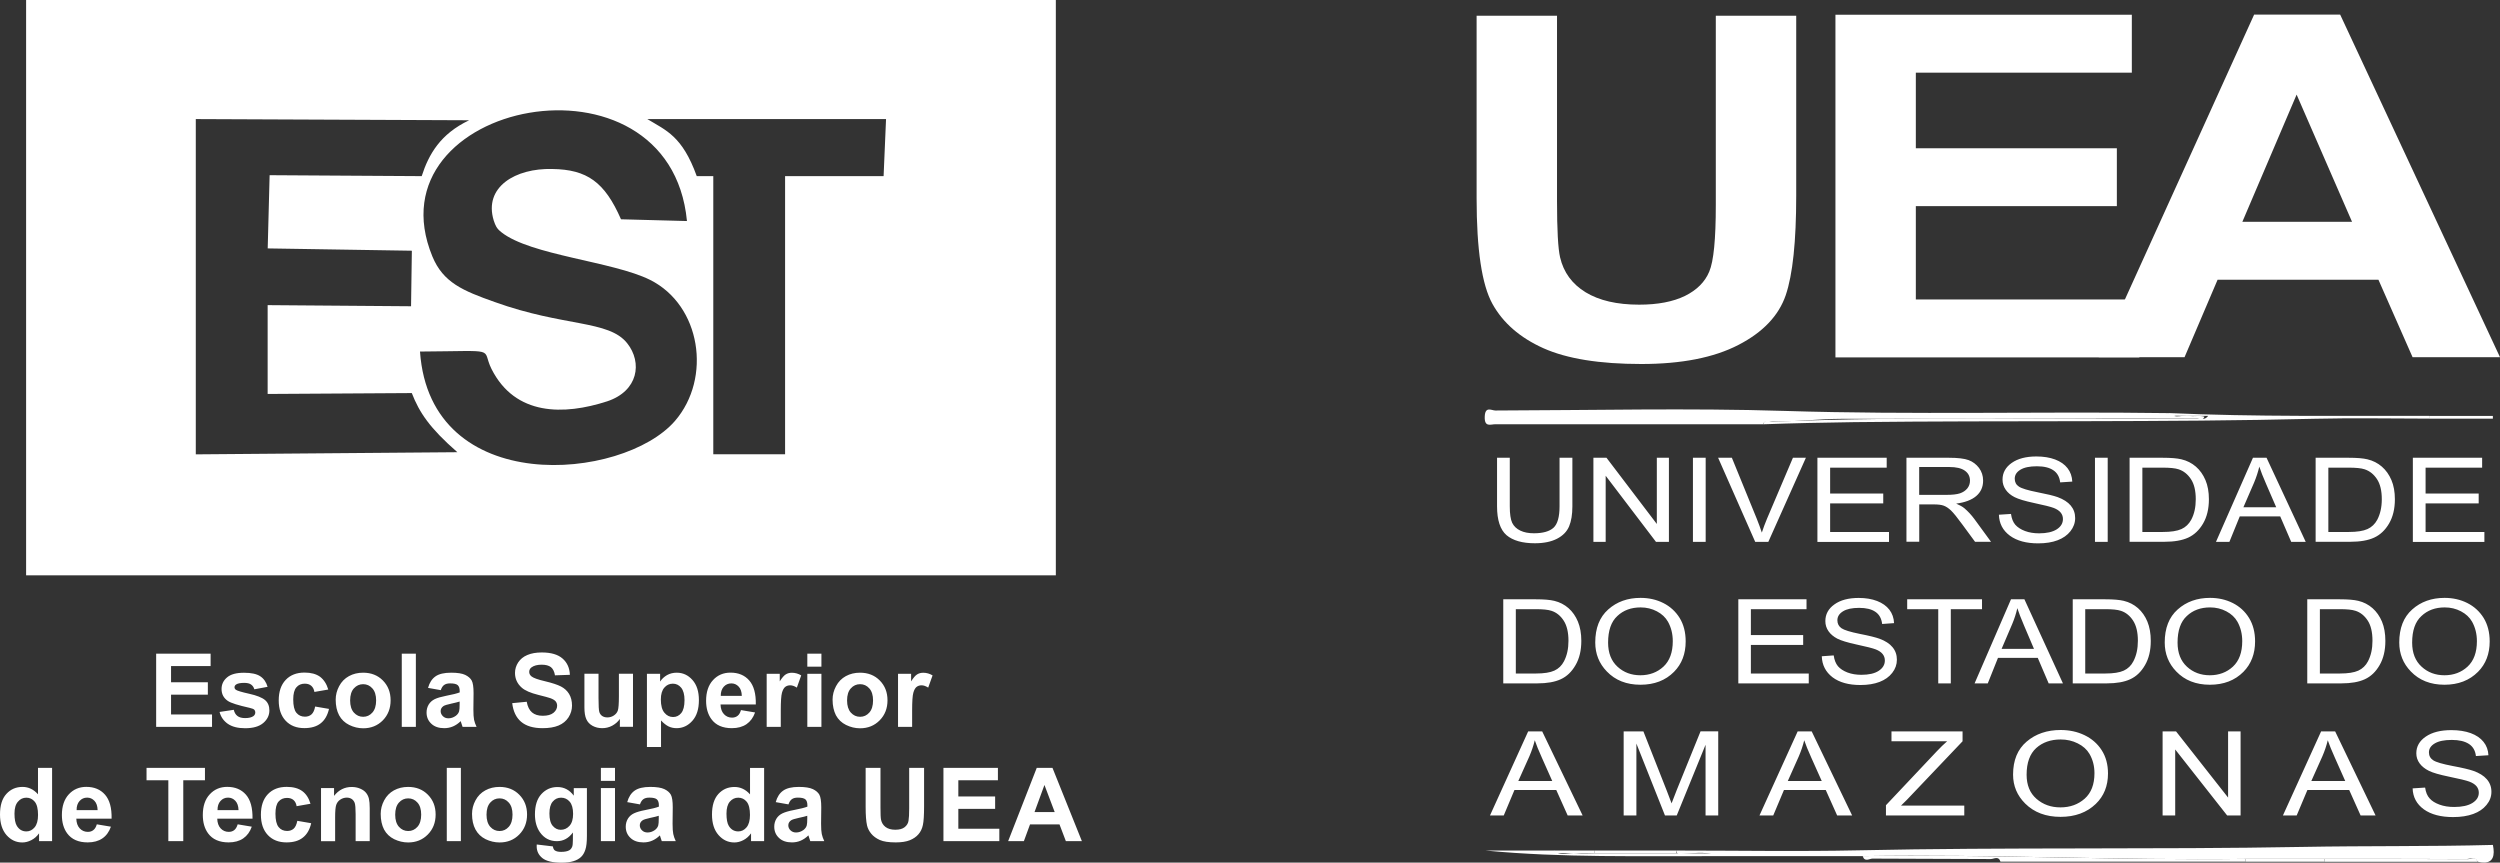 <svg width="171" height="59" viewBox="0 0 171 59" fill="none" xmlns="http://www.w3.org/2000/svg">
<rect x="0" y="0" width="171" height="59" fill="#333333" stroke="none"/>
<g clip-path="url(#clip0)">
<path fill-rule="evenodd" clip-rule="evenodd" d="M114.666 58.177C118.823 58.177 122.983 58.251 127.136 58.162C137.257 57.941 147.381 58.115 157.502 57.929C161.84 57.847 166.178 57.91 170.515 57.793C170.551 57.98 170.57 58.142 170.57 58.282C170.562 58.899 170.196 59.116 169.471 58.942C169.282 58.55 168.951 58.763 168.695 58.759C165.468 58.744 162.242 58.748 159.015 58.748C157.203 58.748 155.387 58.748 153.575 58.748C144.852 58.864 136.134 58.414 127.411 58.558C124.094 58.558 120.781 58.558 117.464 58.558C116.601 58.166 115.71 58.406 114.828 58.422C114.714 58.383 114.663 58.301 114.666 58.177Z" fill="white"/>
<path fill-rule="evenodd" clip-rule="evenodd" d="M127.408 58.558C136.134 58.418 144.857 58.864 153.587 58.748C153.587 58.81 153.587 58.876 153.587 58.938C148.005 58.938 142.418 58.938 136.832 58.938C136.698 58.515 136.379 58.763 136.17 58.759C133.471 58.736 130.768 58.752 128.07 58.728C127.861 58.736 127.542 58.981 127.408 58.558Z" fill="white"/>
<path fill-rule="evenodd" clip-rule="evenodd" d="M158.996 58.752C162.266 58.752 165.536 58.744 168.806 58.767C169.015 58.767 169.33 58.523 169.464 58.946C165.974 58.946 162.483 58.946 158.992 58.946C158.996 58.88 158.996 58.814 158.996 58.752Z" fill="white"/>
<path fill-rule="evenodd" clip-rule="evenodd" d="M158.996 58.752C158.996 58.814 158.996 58.88 158.996 58.942C157.191 58.942 155.387 58.942 153.586 58.942C153.586 58.88 153.586 58.814 153.586 58.752C155.387 58.752 157.191 58.752 158.996 58.752Z" fill="white"/>
<path fill-rule="evenodd" clip-rule="evenodd" d="M166.151 28.448C167.605 28.448 169.058 28.448 170.512 28.448C170.512 28.51 170.512 28.576 170.512 28.638C169.058 28.638 167.605 28.638 166.151 28.638C166.151 28.576 166.151 28.51 166.151 28.448Z" fill="white"/>
<path fill-rule="evenodd" clip-rule="evenodd" d="M120.6 29.022C114.493 29.022 108.391 29.022 102.284 29.018C101.965 29.018 101.524 29.251 101.556 28.494C101.583 27.761 102.028 28.079 102.284 28.079C108.883 28.064 115.486 27.901 122.081 28.107C130.839 28.382 139.593 28.134 148.347 28.258C148.769 28.669 149.273 28.363 149.734 28.444C150.073 28.502 150.423 28.401 150.782 28.498C150.667 28.817 150.439 28.63 150.285 28.63C142.205 28.642 134.125 28.634 126.045 28.646C124.311 28.65 122.585 28.879 120.848 28.828C120.722 28.82 120.635 28.879 120.6 29.022Z" fill="white"/>
<path fill-rule="evenodd" clip-rule="evenodd" d="M120.6 29.022C120.734 28.599 121.049 28.851 121.261 28.844C130.996 28.452 140.735 28.72 150.47 28.634C150.632 28.634 150.821 28.731 151.041 28.444C150.257 28.444 149.548 28.456 148.839 28.436C148.674 28.432 148.414 28.622 148.351 28.254C154.284 28.518 160.217 28.432 166.154 28.444C166.154 28.506 166.154 28.572 166.154 28.634C163.566 28.634 160.977 28.58 158.393 28.642C147.866 28.902 137.339 28.751 126.812 28.875C124.744 28.906 122.668 28.945 120.6 29.022Z" fill="white"/>
<path fill-rule="evenodd" clip-rule="evenodd" d="M114.667 58.367C115.467 58.367 116.267 58.371 117.066 58.371C117.224 58.371 117.421 58.267 117.456 58.561C112.173 58.542 106.89 58.682 101.607 58.177C103.167 58.177 104.727 58.177 106.288 58.177C106.764 58.62 107.32 58.286 107.832 58.356C108.257 58.414 108.695 58.367 109.128 58.367C110.976 58.367 112.823 58.367 114.667 58.367Z" fill="white"/>
<path fill-rule="evenodd" clip-rule="evenodd" d="M114.667 58.367C112.803 58.367 110.944 58.367 109.084 58.367C109.084 58.305 109.084 58.239 109.084 58.177C110.948 58.177 112.807 58.177 114.667 58.177C114.667 58.239 114.667 58.301 114.667 58.367Z" fill="white"/>
<path fill-rule="evenodd" clip-rule="evenodd" d="M109.08 58.177C109.08 58.239 109.08 58.305 109.08 58.367C108.281 58.367 107.481 58.364 106.681 58.364C106.523 58.364 106.327 58.468 106.287 58.177C107.221 58.177 108.151 58.177 109.08 58.177Z" fill="white"/>
<path d="M165.039 37.062V31.311H169.778V31.987H165.91V33.756H169.542V34.431H165.91V36.391H169.932V37.066H165.039V37.062ZM159.259 36.387H160.654C161.217 36.387 161.643 36.321 161.934 36.189C162.226 36.057 162.447 35.843 162.604 35.552C162.809 35.16 162.915 34.695 162.915 34.148C162.915 33.562 162.805 33.104 162.584 32.77C162.364 32.437 162.084 32.212 161.737 32.099C161.505 32.022 161.139 31.987 160.63 31.987H159.259V36.387ZM158.389 37.062V31.311H160.65C161.21 31.311 161.635 31.346 161.927 31.416C162.309 31.505 162.64 31.676 162.919 31.917C163.199 32.161 163.416 32.468 163.573 32.836C163.731 33.205 163.81 33.647 163.81 34.152C163.81 34.803 163.676 35.355 163.412 35.809C163.148 36.262 162.805 36.584 162.388 36.775C161.974 36.965 161.426 37.058 160.756 37.058H158.389V37.062ZM153.448 34.699H155.694L155.005 33.108C154.792 32.619 154.634 32.223 154.536 31.917C154.449 32.285 154.331 32.65 154.177 33.015L153.448 34.699ZM151.573 37.062L154.102 31.311H155.032L157.711 37.062H156.718L155.966 35.32H153.2L152.491 37.062H151.573ZM146.534 36.387H147.929C148.492 36.387 148.918 36.321 149.209 36.189C149.501 36.057 149.721 35.843 149.879 35.552C150.088 35.16 150.19 34.695 150.19 34.148C150.19 33.562 150.08 33.104 149.859 32.77C149.639 32.437 149.359 32.212 149.012 32.099C148.78 32.022 148.413 31.987 147.909 31.987H146.538V36.387H146.534ZM145.664 37.062V31.311H147.929C148.488 31.311 148.914 31.346 149.205 31.416C149.588 31.505 149.918 31.676 150.198 31.917C150.478 32.161 150.695 32.468 150.852 32.836C151.01 33.205 151.089 33.647 151.089 34.152C151.089 34.803 150.955 35.355 150.691 35.809C150.427 36.262 150.084 36.584 149.67 36.775C149.253 36.965 148.709 37.058 148.039 37.058H145.664V37.062ZM143.296 37.062V31.311H144.167V37.062H143.296ZM136.725 35.207L137.552 35.153C137.595 35.467 137.694 35.715 137.847 35.894C138.001 36.068 138.222 36.212 138.509 36.321C138.797 36.429 139.12 36.48 139.478 36.48C139.994 36.48 140.396 36.387 140.68 36.208C140.964 36.026 141.105 35.789 141.105 35.502C141.105 35.331 141.054 35.184 140.948 35.056C140.845 34.932 140.688 34.827 140.479 34.745C140.27 34.664 139.817 34.551 139.124 34.404C138.505 34.272 138.068 34.14 137.804 34.008C137.54 33.876 137.335 33.705 137.193 33.5C137.048 33.294 136.973 33.061 136.973 32.805C136.973 32.34 137.182 31.959 137.599 31.665C138.017 31.37 138.58 31.222 139.289 31.222C139.778 31.222 140.203 31.292 140.57 31.428C140.936 31.567 141.22 31.765 141.421 32.025C141.622 32.285 141.728 32.588 141.744 32.941L140.916 32.995C140.873 32.623 140.715 32.343 140.447 32.165C140.18 31.983 139.805 31.893 139.321 31.893C138.828 31.893 138.454 31.971 138.194 32.13C137.934 32.289 137.808 32.491 137.808 32.743C137.808 32.976 137.902 33.158 138.092 33.282C138.281 33.411 138.706 33.539 139.368 33.67C140.014 33.795 140.471 33.907 140.735 34C141.137 34.148 141.436 34.338 141.637 34.578C141.838 34.819 141.941 35.102 141.941 35.436C141.941 35.766 141.83 36.065 141.618 36.336C141.405 36.608 141.109 36.813 140.743 36.953C140.377 37.093 139.931 37.166 139.411 37.166C138.6 37.166 137.954 36.992 137.473 36.639C136.992 36.282 136.744 35.805 136.725 35.207ZM131.272 33.849H133.135C133.545 33.849 133.852 33.814 134.061 33.744C134.27 33.674 134.436 33.562 134.562 33.411C134.684 33.259 134.747 33.081 134.747 32.879C134.747 32.588 134.629 32.359 134.392 32.192C134.156 32.025 133.805 31.944 133.34 31.944H131.272V33.849ZM130.401 37.062V31.311H133.309C133.916 31.311 134.365 31.366 134.652 31.471C134.94 31.579 135.176 31.758 135.365 32.006C135.55 32.258 135.645 32.545 135.645 32.875C135.645 33.31 135.487 33.663 135.172 33.931C134.857 34.198 134.4 34.369 133.801 34.447C134.046 34.551 134.231 34.656 134.361 34.761C134.617 34.982 134.845 35.227 135.042 35.494L136.185 37.058H135.093L134.215 35.863C133.876 35.397 133.62 35.083 133.447 34.916C133.273 34.753 133.108 34.644 132.946 34.586C132.789 34.528 132.56 34.501 132.273 34.501H131.276V37.054H130.401V37.062ZM124.311 37.062V31.311H129.05V31.987H125.181V33.756H128.814V34.431H125.181V36.391H129.208V37.066H124.311V37.062ZM120.056 37.062L117.519 31.311H118.46L120.166 35.49C120.296 35.816 120.41 36.127 120.509 36.429C120.611 36.115 120.729 35.805 120.859 35.49L122.636 31.311H123.523L120.954 37.062H120.056ZM115.797 37.062V31.311H116.668V37.062H115.797ZM108.989 37.062V31.311H109.884L113.327 35.84V31.311H114.154V37.062H113.268L109.828 32.541V37.062H108.989ZM106.681 31.311H107.551V34.633C107.551 35.191 107.476 35.645 107.327 36.002C107.177 36.359 106.901 36.643 106.503 36.848C106.105 37.054 105.601 37.159 104.987 37.159C104.124 37.159 103.478 36.972 103.044 36.604C102.615 36.231 102.398 35.572 102.398 34.633V31.311H103.269V34.633C103.269 35.153 103.324 35.529 103.434 35.762C103.549 35.995 103.734 36.173 103.99 36.294C104.246 36.418 104.557 36.476 104.92 36.476C105.538 36.476 105.983 36.348 106.259 36.099C106.535 35.847 106.673 35.358 106.673 34.633V31.311H106.681Z" fill="white"/>
<path d="M164.991 43.953C164.991 44.663 165.208 45.21 165.638 45.602C166.063 45.994 166.587 46.188 167.202 46.188C167.828 46.188 168.356 45.99 168.781 45.598C169.207 45.202 169.42 44.62 169.42 43.856C169.42 43.363 169.309 42.921 169.093 42.529C168.923 42.23 168.671 41.993 168.332 41.815C167.993 41.636 167.623 41.547 167.221 41.547C166.575 41.547 166.043 41.741 165.626 42.137C165.2 42.525 164.991 43.134 164.991 43.953ZM164.109 43.945C164.109 42.963 164.404 42.211 164.995 41.687C165.586 41.159 166.323 40.895 167.206 40.895C167.777 40.895 168.297 41.012 168.766 41.248C169.234 41.485 169.609 41.827 169.885 42.273C170.156 42.719 170.294 43.254 170.294 43.871C170.294 44.721 170.03 45.416 169.498 45.951C168.911 46.541 168.147 46.836 167.202 46.836C166.248 46.836 165.48 46.533 164.901 45.928C164.373 45.385 164.109 44.721 164.109 43.945ZM158.676 46.068H160.051C160.603 46.068 161.024 46.002 161.312 45.87C161.595 45.738 161.82 45.524 161.97 45.233C162.175 44.841 162.277 44.376 162.277 43.829C162.277 43.243 162.171 42.785 161.954 42.451C161.737 42.117 161.461 41.892 161.119 41.78C160.89 41.702 160.528 41.667 160.031 41.667H158.68V46.068H158.676ZM157.817 46.743V40.992H160.047C160.599 40.992 161.016 41.027 161.304 41.097C161.678 41.186 162.005 41.357 162.281 41.598C162.557 41.842 162.769 42.148 162.927 42.517C163.081 42.89 163.159 43.328 163.159 43.836C163.159 44.488 163.029 45.039 162.766 45.493C162.506 45.947 162.171 46.269 161.757 46.459C161.347 46.65 160.811 46.743 160.15 46.743H157.817ZM148.945 43.953C148.945 44.663 149.162 45.21 149.587 45.602C150.013 45.994 150.537 46.188 151.151 46.188C151.778 46.188 152.306 45.99 152.731 45.598C153.157 45.202 153.369 44.62 153.369 43.856C153.369 43.363 153.259 42.921 153.042 42.529C152.873 42.23 152.621 41.993 152.282 41.815C151.943 41.636 151.573 41.547 151.171 41.547C150.525 41.547 149.993 41.741 149.576 42.137C149.154 42.525 148.945 43.134 148.945 43.953ZM148.067 43.945C148.067 42.963 148.362 42.211 148.953 41.687C149.544 41.159 150.281 40.895 151.163 40.895C151.734 40.895 152.254 41.012 152.723 41.248C153.192 41.485 153.566 41.827 153.838 42.273C154.11 42.719 154.248 43.254 154.248 43.871C154.248 44.721 153.98 45.416 153.452 45.951C152.869 46.541 152.101 46.836 151.155 46.836C150.202 46.836 149.434 46.533 148.855 45.928C148.331 45.385 148.067 44.721 148.067 43.945ZM142.63 46.068H144.005C144.56 46.068 144.978 46.002 145.266 45.87C145.553 45.738 145.774 45.524 145.923 45.233C146.128 44.841 146.231 44.376 146.231 43.829C146.231 43.243 146.12 42.785 145.904 42.451C145.687 42.117 145.411 41.892 145.069 41.78C144.84 41.702 144.478 41.667 143.981 41.667H142.63V46.068ZM141.775 46.743V40.992H144.005C144.552 40.992 144.974 41.027 145.262 41.097C145.636 41.186 145.963 41.357 146.239 41.598C146.514 41.842 146.727 42.148 146.881 42.517C147.034 42.89 147.113 43.328 147.113 43.836C147.113 44.488 146.983 45.039 146.719 45.493C146.459 45.947 146.124 46.269 145.711 46.459C145.301 46.65 144.765 46.743 144.103 46.743H141.775ZM136.909 44.383H139.124L138.446 42.789C138.237 42.3 138.084 41.904 137.985 41.598C137.902 41.966 137.784 42.331 137.63 42.696L136.909 44.383ZM135.062 46.743L137.552 40.992H138.47L141.105 46.743H140.128L139.384 45H136.661L135.964 46.743H135.062ZM132.576 46.743V41.667H130.452V40.992H135.57V41.667H133.435V46.743H132.576ZM124.61 44.888L125.425 44.83C125.469 45.144 125.567 45.392 125.717 45.571C125.871 45.749 126.087 45.889 126.367 45.998C126.651 46.106 126.97 46.157 127.32 46.157C127.829 46.157 128.223 46.068 128.502 45.885C128.782 45.703 128.924 45.466 128.924 45.179C128.924 45.008 128.873 44.861 128.77 44.733C128.668 44.608 128.514 44.504 128.309 44.422C128.104 44.341 127.659 44.228 126.974 44.081C126.367 43.949 125.934 43.817 125.674 43.685C125.417 43.549 125.213 43.382 125.071 43.177C124.925 42.971 124.854 42.738 124.854 42.482C124.854 42.017 125.059 41.636 125.473 41.342C125.882 41.047 126.438 40.899 127.135 40.899C127.616 40.899 128.033 40.969 128.396 41.109C128.754 41.248 129.034 41.446 129.235 41.706C129.432 41.966 129.538 42.269 129.554 42.622L128.739 42.68C128.695 42.308 128.542 42.028 128.278 41.85C128.014 41.667 127.643 41.578 127.167 41.578C126.682 41.578 126.312 41.656 126.06 41.815C125.804 41.974 125.677 42.176 125.677 42.428C125.677 42.661 125.772 42.843 125.957 42.971C126.142 43.099 126.56 43.227 127.214 43.359C127.852 43.483 128.301 43.596 128.557 43.689C128.951 43.833 129.251 44.026 129.448 44.267C129.649 44.508 129.747 44.791 129.747 45.125C129.747 45.454 129.641 45.753 129.428 46.025C129.219 46.296 128.928 46.502 128.565 46.642C128.203 46.781 127.766 46.855 127.253 46.855C126.454 46.855 125.819 46.681 125.347 46.327C124.874 45.963 124.63 45.489 124.61 44.888ZM118.901 46.743V40.992H123.566V41.667H119.76V43.437H123.337V44.112H119.76V46.071H123.719V46.746H118.901V46.743ZM109.994 43.953C109.994 44.663 110.21 45.21 110.636 45.602C111.061 45.994 111.585 46.188 112.2 46.188C112.826 46.188 113.354 45.99 113.78 45.598C114.205 45.202 114.418 44.62 114.418 43.856C114.418 43.363 114.308 42.921 114.091 42.529C113.922 42.23 113.669 41.993 113.331 41.815C112.992 41.636 112.621 41.547 112.22 41.547C111.573 41.547 111.042 41.741 110.624 42.137C110.202 42.525 109.994 43.134 109.994 43.953ZM109.115 43.945C109.115 42.963 109.411 42.211 110.002 41.687C110.593 41.159 111.329 40.895 112.212 40.895C112.783 40.895 113.303 41.012 113.772 41.248C114.241 41.485 114.615 41.827 114.891 42.273C115.163 42.719 115.3 43.254 115.3 43.871C115.3 44.721 115.036 45.416 114.505 45.951C113.922 46.541 113.157 46.836 112.208 46.836C111.254 46.836 110.486 46.533 109.907 45.928C109.379 45.385 109.115 44.721 109.115 43.945ZM103.682 46.068H105.057C105.613 46.068 106.03 46.002 106.318 45.87C106.606 45.738 106.826 45.524 106.976 45.233C107.181 44.841 107.283 44.376 107.283 43.829C107.283 43.243 107.173 42.785 106.956 42.451C106.74 42.117 106.464 41.892 106.121 41.78C105.892 41.702 105.53 41.667 105.034 41.667H103.682V46.068ZM102.823 46.743V40.992H105.053C105.605 40.992 106.022 41.027 106.31 41.097C106.684 41.186 107.011 41.357 107.287 41.598C107.563 41.842 107.776 42.148 107.929 42.517C108.083 42.89 108.162 43.328 108.162 43.836C108.162 44.488 108.032 45.039 107.768 45.493C107.508 45.947 107.173 46.269 106.759 46.459C106.349 46.65 105.814 46.743 105.152 46.743H102.823Z" fill="white"/>
<path d="M165.024 53.925L165.879 53.87C165.922 54.189 166.024 54.433 166.186 54.611C166.343 54.79 166.572 54.93 166.867 55.038C167.163 55.147 167.498 55.197 167.868 55.197C168.4 55.197 168.814 55.108 169.109 54.926C169.405 54.743 169.55 54.511 169.55 54.22C169.55 54.049 169.495 53.901 169.389 53.773C169.282 53.649 169.121 53.544 168.904 53.463C168.687 53.382 168.223 53.269 167.502 53.122C166.863 52.99 166.406 52.858 166.139 52.726C165.867 52.59 165.654 52.423 165.504 52.218C165.351 52.012 165.276 51.779 165.276 51.523C165.276 51.057 165.492 50.677 165.926 50.382C166.359 50.087 166.942 49.94 167.671 49.94C168.175 49.94 168.617 50.01 168.995 50.145C169.373 50.285 169.665 50.483 169.873 50.743C170.082 51.003 170.192 51.306 170.208 51.659L169.353 51.713C169.31 51.341 169.148 51.061 168.869 50.883C168.593 50.704 168.203 50.611 167.703 50.611C167.194 50.611 166.808 50.689 166.54 50.848C166.272 51.007 166.139 51.209 166.139 51.461C166.139 51.694 166.237 51.876 166.434 52.004C166.627 52.132 167.068 52.26 167.754 52.392C168.424 52.516 168.892 52.629 169.164 52.722C169.578 52.865 169.889 53.059 170.098 53.3C170.307 53.541 170.413 53.824 170.413 54.158C170.413 54.487 170.303 54.786 170.078 55.058C169.858 55.329 169.554 55.535 169.172 55.675C168.79 55.814 168.333 55.888 167.793 55.888C166.954 55.888 166.288 55.714 165.792 55.36C165.299 55 165.043 54.526 165.024 53.925ZM158.094 53.42H160.414L159.705 51.826C159.484 51.337 159.323 50.941 159.22 50.634C159.13 51.003 159.008 51.368 158.85 51.733L158.094 53.42ZM156.151 55.779L158.763 50.029H159.725L162.49 55.779H161.466L160.686 54.037H157.826L157.093 55.779H156.151ZM147.922 55.779V50.029H148.843L152.401 54.553V50.029H153.256V55.779H152.338L148.784 51.263V55.779H147.922ZM138.62 52.99C138.62 53.7 138.845 54.247 139.294 54.639C139.743 55.031 140.29 55.225 140.933 55.225C141.59 55.225 142.142 55.027 142.591 54.631C143.036 54.235 143.261 53.657 143.261 52.889C143.261 52.396 143.147 51.954 142.918 51.562C142.741 51.263 142.477 51.026 142.118 50.848C141.764 50.669 141.374 50.58 140.952 50.58C140.275 50.58 139.715 50.774 139.278 51.166C138.841 51.562 138.62 52.171 138.62 52.99ZM137.694 52.982C137.694 52 138.005 51.248 138.624 50.724C139.242 50.196 140.019 49.932 140.944 49.932C141.543 49.932 142.087 50.048 142.579 50.285C143.072 50.522 143.466 50.863 143.753 51.31C144.041 51.756 144.187 52.291 144.187 52.908C144.187 53.758 143.907 54.453 143.351 54.988C142.737 55.578 141.933 55.873 140.94 55.873C139.94 55.873 139.136 55.57 138.525 54.965C137.974 54.417 137.694 53.758 137.694 52.982ZM128.999 55.779V55.077L132.478 51.387C132.718 51.131 132.955 50.902 133.183 50.704H129.377V50.029H134.239V50.704L130.437 54.701L130.028 55.104H134.357V55.779H128.999ZM122.286 53.42H124.607L123.893 51.826C123.673 51.337 123.511 50.941 123.409 50.634C123.318 51.003 123.196 51.368 123.039 51.733L122.286 53.42ZM120.348 55.779L122.96 50.029H123.921L126.687 55.779H125.662L124.882 54.037H122.022L121.289 55.779H120.348ZM111.058 55.779V50.029H112.409L114.013 54.099L114.336 54.949C114.415 54.736 114.533 54.429 114.694 54.026L116.317 50.025H117.527V55.776H116.66V50.941L114.69 55.776H113.883L111.929 50.859V55.776H111.058V55.779ZM103.852 53.42H106.173L105.464 51.826C105.243 51.337 105.082 50.941 104.979 50.634C104.889 51.003 104.766 51.368 104.609 51.733L103.852 53.42ZM101.914 55.779L104.526 50.029H105.487L108.253 55.779H107.229L106.449 54.037H103.588L102.856 55.779H101.914Z" fill="white"/>
<path d="M101 1.074H106.5V13.75C106.5 15.717 106.571 17.002 106.709 17.599C106.949 18.631 107.532 19.427 108.458 19.993C109.384 20.556 110.601 20.839 112.118 20.839C113.398 20.839 114.442 20.637 115.258 20.238C116.065 19.838 116.617 19.287 116.912 18.581C117.216 17.871 117.361 16.35 117.361 14.022V1.074H122.861V13.378C122.861 16.52 122.621 18.79 122.144 20.191C121.664 21.592 120.584 22.729 118.906 23.594C117.227 24.463 115.013 24.898 112.264 24.898C109.403 24.898 107.177 24.537 105.57 23.819C103.971 23.101 102.804 22.088 102.083 20.785C101.359 19.477 101 17.072 101 13.568V1.074Z" fill="white"/>
<path d="M125.544 24.444V1.008H145.817V4.969H131.043V10.142H144.793V14.099H131.043V20.482H146.329V24.444H125.544Z" fill="white"/>
<path d="M160.879 15.17L157.089 6.471L153.378 15.17H160.879ZM171 24.432H165.02L162.684 19.132H151.684L149.423 24.432H143.552L154.182 1H160.068L171 24.432Z" fill="white"/>
</g>
<g clip-path="url(#clip1)">
<path fill-rule="evenodd" clip-rule="evenodd" d="M1.786 0V39.354H72.219V0H1.786ZM13.392 31.078V8.145L32.09 8.226C30.119 9.162 29.328 10.549 28.844 12.048L18.442 11.983L18.311 16.991L28.171 17.149L28.116 20.948L18.307 20.871V26.947L28.167 26.886C28.686 28.223 29.394 29.279 31.284 30.931L13.392 31.078ZM46.167 28.793C42.604 32.904 29.425 34.075 28.728 24.046C34.231 24.012 32.884 23.761 33.619 25.237C35.242 28.458 38.577 28.408 41.528 27.452C43.657 26.747 43.952 24.801 42.898 23.476C41.632 21.881 38.577 22.366 33.832 20.656C31.66 19.885 30.312 19.33 29.572 17.535C25.208 6.901 45.807 2.79 46.988 15.119L42.476 14.999C41.361 12.449 40.157 11.594 37.775 11.559C35.265 11.493 33.073 12.784 33.77 15.08C33.898 15.45 33.96 15.62 34.297 15.886C36.28 17.462 41.93 17.881 44.459 19.141C47.941 20.875 48.7 25.857 46.167 28.793ZM60.438 12.048H53.7V31.074H48.789V12.048H47.658C46.663 9.293 45.563 8.927 44.277 8.145H60.605L60.438 12.048Z" fill="white"/>
<path fill-rule="evenodd" clip-rule="evenodd" d="M10.681 49.718V44.709H14.406V45.557H11.7V46.667H14.217V47.514H11.7V48.87H14.503V49.718H10.681ZM15.018 48.697L15.991 48.551C16.033 48.736 16.114 48.878 16.242 48.974C16.366 49.071 16.544 49.117 16.769 49.117C17.021 49.117 17.206 49.071 17.334 48.982C17.419 48.917 17.462 48.832 17.462 48.724C17.462 48.651 17.439 48.593 17.392 48.543C17.346 48.497 17.238 48.454 17.071 48.416C16.293 48.242 15.797 48.088 15.588 47.946C15.297 47.749 15.154 47.476 15.154 47.129C15.154 46.813 15.278 46.547 15.53 46.335C15.781 46.12 16.165 46.016 16.688 46.016C17.187 46.016 17.559 46.096 17.803 46.258C18.047 46.42 18.213 46.663 18.302 46.979L17.396 47.148C17.358 47.006 17.28 46.898 17.172 46.821C17.063 46.744 16.908 46.709 16.703 46.709C16.448 46.709 16.265 46.744 16.153 46.817C16.079 46.867 16.041 46.932 16.041 47.01C16.041 47.079 16.072 47.137 16.138 47.183C16.227 47.248 16.525 47.337 17.044 47.453C17.559 47.568 17.919 47.711 18.124 47.88C18.326 48.05 18.426 48.289 18.426 48.593C18.426 48.924 18.287 49.213 18.008 49.452C17.729 49.691 17.315 49.811 16.765 49.811C16.269 49.811 15.874 49.71 15.584 49.51C15.297 49.31 15.107 49.04 15.018 48.697ZM22.454 47.164L21.505 47.329C21.474 47.141 21.401 47.002 21.288 46.906C21.176 46.809 21.029 46.763 20.847 46.763C20.607 46.763 20.413 46.844 20.274 47.013C20.13 47.179 20.057 47.456 20.057 47.842C20.057 48.273 20.13 48.578 20.274 48.755C20.421 48.932 20.614 49.021 20.858 49.021C21.041 49.021 21.192 48.967 21.308 48.863C21.424 48.759 21.509 48.581 21.556 48.327L22.504 48.489C22.404 48.924 22.218 49.252 21.939 49.472C21.66 49.695 21.285 49.803 20.816 49.803C20.282 49.803 19.859 49.637 19.542 49.302C19.224 48.967 19.065 48.501 19.065 47.907C19.065 47.306 19.224 46.84 19.542 46.505C19.859 46.17 20.289 46.004 20.831 46.004C21.273 46.004 21.625 46.1 21.889 46.289C22.148 46.486 22.338 46.775 22.454 47.164ZM22.961 47.857C22.961 47.537 23.039 47.229 23.198 46.932C23.356 46.632 23.581 46.405 23.868 46.247C24.158 46.089 24.48 46.012 24.836 46.012C25.386 46.012 25.839 46.189 26.191 46.547C26.544 46.906 26.718 47.356 26.718 47.903C26.718 48.454 26.54 48.909 26.187 49.271C25.831 49.633 25.382 49.815 24.843 49.815C24.511 49.815 24.193 49.737 23.887 49.587C23.585 49.437 23.352 49.217 23.194 48.924C23.039 48.632 22.961 48.273 22.961 47.857ZM23.949 47.911C23.949 48.269 24.034 48.547 24.204 48.739C24.379 48.932 24.588 49.029 24.84 49.029C25.091 49.029 25.3 48.932 25.471 48.739C25.641 48.547 25.727 48.269 25.727 47.907C25.727 47.553 25.641 47.275 25.471 47.087C25.3 46.894 25.091 46.798 24.84 46.798C24.588 46.798 24.379 46.894 24.204 47.087C24.038 47.272 23.949 47.549 23.949 47.911ZM27.481 49.718V44.709H28.445V49.718H27.481ZM30.149 47.206L29.278 47.052C29.375 46.697 29.545 46.435 29.785 46.266C30.025 46.096 30.381 46.012 30.858 46.012C31.288 46.012 31.609 46.062 31.818 46.162C32.027 46.262 32.178 46.393 32.264 46.547C32.349 46.705 32.392 46.99 32.392 47.406L32.38 48.528C32.38 48.843 32.395 49.082 32.426 49.233C32.457 49.383 32.515 49.545 32.597 49.718H31.64C31.617 49.657 31.586 49.564 31.547 49.437C31.532 49.379 31.52 49.341 31.512 49.325C31.35 49.487 31.172 49.606 30.986 49.687C30.796 49.768 30.598 49.807 30.385 49.807C30.014 49.807 29.715 49.707 29.502 49.502C29.285 49.302 29.177 49.044 29.177 48.736C29.177 48.531 29.227 48.35 29.324 48.188C29.421 48.031 29.561 47.907 29.739 47.819C29.917 47.734 30.172 47.661 30.505 47.595C30.955 47.51 31.268 47.429 31.443 47.36V47.264C31.443 47.075 31.396 46.944 31.307 46.863C31.214 46.782 31.04 46.744 30.788 46.744C30.614 46.744 30.482 46.778 30.385 46.848C30.285 46.913 30.207 47.036 30.149 47.206ZM31.443 47.984C31.319 48.023 31.125 48.073 30.858 48.131C30.591 48.188 30.413 48.242 30.331 48.296C30.207 48.385 30.141 48.497 30.141 48.636C30.141 48.77 30.192 48.886 30.292 48.986C30.393 49.086 30.521 49.133 30.676 49.133C30.85 49.133 31.017 49.075 31.175 48.963C31.292 48.874 31.369 48.77 31.404 48.647C31.427 48.566 31.439 48.408 31.439 48.177V47.984H31.443ZM35.036 48.096L36.028 48C36.086 48.331 36.206 48.57 36.388 48.728C36.57 48.882 36.814 48.959 37.124 48.959C37.449 48.959 37.697 48.89 37.86 48.755C38.026 48.616 38.108 48.454 38.108 48.273C38.108 48.154 38.073 48.054 38.003 47.969C37.933 47.888 37.813 47.815 37.639 47.753C37.519 47.711 37.252 47.638 36.83 47.533C36.287 47.399 35.908 47.233 35.687 47.036C35.377 46.763 35.226 46.424 35.226 46.027C35.226 45.773 35.3 45.53 35.443 45.31C35.59 45.087 35.796 44.917 36.071 44.802C36.342 44.686 36.671 44.628 37.058 44.628C37.689 44.628 38.162 44.767 38.479 45.044C38.797 45.322 38.964 45.696 38.979 46.158L37.96 46.193C37.918 45.935 37.825 45.75 37.685 45.634C37.542 45.522 37.329 45.465 37.047 45.465C36.752 45.465 36.524 45.526 36.357 45.646C36.253 45.723 36.198 45.827 36.198 45.958C36.198 46.077 36.249 46.177 36.349 46.262C36.477 46.37 36.787 46.482 37.279 46.597C37.771 46.713 38.135 46.836 38.371 46.956C38.607 47.079 38.793 47.248 38.925 47.464C39.056 47.68 39.126 47.946 39.126 48.262C39.126 48.547 39.045 48.817 38.886 49.067C38.723 49.317 38.499 49.502 38.204 49.626C37.91 49.749 37.546 49.807 37.108 49.807C36.473 49.807 35.985 49.66 35.641 49.367C35.304 49.079 35.102 48.655 35.036 48.096ZM42.399 49.718V49.175C42.267 49.367 42.089 49.522 41.876 49.637C41.659 49.753 41.43 49.807 41.19 49.807C40.946 49.807 40.726 49.753 40.528 49.645C40.334 49.537 40.191 49.387 40.106 49.194C40.017 49.002 39.974 48.732 39.974 48.389V46.085H40.939V47.757C40.939 48.269 40.958 48.581 40.993 48.697C41.028 48.813 41.093 48.905 41.186 48.971C41.279 49.036 41.399 49.071 41.547 49.071C41.713 49.071 41.86 49.025 41.992 48.936C42.124 48.847 42.213 48.736 42.259 48.601C42.306 48.466 42.333 48.138 42.333 47.618V46.085H43.297V49.714H42.399V49.718ZM44.254 46.089H45.152V46.62C45.268 46.439 45.427 46.293 45.625 46.177C45.822 46.066 46.047 46.012 46.287 46.012C46.709 46.012 47.069 46.177 47.363 46.509C47.658 46.84 47.805 47.298 47.805 47.888C47.805 48.497 47.658 48.967 47.359 49.302C47.061 49.637 46.701 49.807 46.279 49.807C46.078 49.807 45.896 49.768 45.729 49.687C45.566 49.606 45.392 49.472 45.214 49.279V51.094H44.25V46.089H44.254ZM45.202 47.846C45.202 48.254 45.284 48.558 45.446 48.751C45.609 48.948 45.807 49.044 46.039 49.044C46.264 49.044 46.449 48.955 46.597 48.774C46.744 48.593 46.821 48.3 46.821 47.892C46.821 47.51 46.744 47.225 46.593 47.04C46.442 46.855 46.248 46.763 46.023 46.763C45.787 46.763 45.594 46.855 45.439 47.036C45.28 47.221 45.202 47.491 45.202 47.846ZM50.682 48.57L51.647 48.732C51.523 49.082 51.329 49.348 51.062 49.533C50.795 49.714 50.462 49.807 50.063 49.807C49.428 49.807 48.959 49.603 48.657 49.186C48.417 48.855 48.297 48.439 48.297 47.934C48.297 47.333 48.456 46.859 48.769 46.52C49.083 46.177 49.482 46.008 49.966 46.008C50.508 46.008 50.934 46.185 51.248 46.543C51.561 46.902 51.712 47.449 51.697 48.185H49.284C49.292 48.47 49.37 48.689 49.517 48.847C49.664 49.005 49.85 49.086 50.07 49.086C50.221 49.086 50.349 49.044 50.45 48.963C50.554 48.886 50.632 48.751 50.682 48.57ZM50.74 47.599C50.733 47.322 50.663 47.106 50.524 46.963C50.388 46.817 50.221 46.744 50.024 46.744C49.815 46.744 49.641 46.821 49.501 46.975C49.366 47.129 49.296 47.337 49.3 47.599H50.74ZM53.405 49.718H52.441V46.089H53.335V46.605C53.49 46.362 53.626 46.2 53.749 46.127C53.873 46.05 54.013 46.016 54.168 46.016C54.389 46.016 54.602 46.077 54.803 46.197L54.505 47.033C54.342 46.929 54.191 46.875 54.052 46.875C53.916 46.875 53.8 46.913 53.707 46.986C53.614 47.06 53.54 47.194 53.486 47.387C53.432 47.58 53.405 47.988 53.405 48.605V49.718ZM55.221 45.599V44.709H56.185V45.599H55.221ZM55.221 49.718V46.089H56.185V49.718H55.221ZM56.948 47.857C56.948 47.537 57.026 47.229 57.185 46.932C57.343 46.632 57.568 46.405 57.855 46.247C58.145 46.089 58.467 46.012 58.823 46.012C59.373 46.012 59.826 46.189 60.178 46.547C60.531 46.906 60.705 47.356 60.705 47.903C60.705 48.454 60.527 48.909 60.17 49.271C59.814 49.633 59.369 49.815 58.827 49.815C58.494 49.815 58.176 49.737 57.87 49.587C57.568 49.437 57.336 49.217 57.177 48.924C57.03 48.632 56.948 48.273 56.948 47.857ZM57.94 47.911C57.94 48.269 58.025 48.547 58.195 48.739C58.37 48.932 58.579 49.029 58.831 49.029C59.082 49.029 59.291 48.932 59.462 48.739C59.632 48.547 59.717 48.269 59.717 47.907C59.717 47.553 59.632 47.275 59.462 47.087C59.291 46.894 59.082 46.798 58.831 46.798C58.579 46.798 58.366 46.894 58.195 47.087C58.025 47.272 57.94 47.549 57.94 47.911ZM62.39 49.718H61.425V46.089H62.32V46.605C62.475 46.362 62.61 46.2 62.734 46.127C62.858 46.05 62.998 46.016 63.153 46.016C63.373 46.016 63.586 46.077 63.788 46.197L63.489 47.033C63.327 46.929 63.176 46.875 63.036 46.875C62.901 46.875 62.785 46.913 62.692 46.986C62.599 47.06 62.525 47.194 62.471 47.387C62.417 47.58 62.39 47.988 62.39 48.605V49.718ZM3.563 57.532H2.672V57C2.525 57.208 2.347 57.362 2.142 57.466C1.94 57.57 1.735 57.624 1.526 57.624C1.104 57.624 0.747 57.459 0.445 57.12C0.151 56.781 0 56.31 0 55.709C0 55.093 0.143 54.623 0.438 54.303C0.728 53.983 1.096 53.825 1.541 53.825C1.948 53.825 2.304 53.995 2.599 54.33V52.523H3.563V57.532ZM0.991 55.648C0.991 56.037 1.046 56.318 1.154 56.492C1.309 56.742 1.526 56.869 1.805 56.869C2.025 56.869 2.215 56.773 2.37 56.588C2.525 56.399 2.602 56.118 2.602 55.744C2.602 55.324 2.529 55.024 2.378 54.839C2.227 54.654 2.033 54.561 1.801 54.561C1.572 54.561 1.379 54.654 1.228 54.835C1.069 55.012 0.991 55.286 0.991 55.648ZM6.622 56.384L7.587 56.545C7.463 56.896 7.269 57.166 7.002 57.347C6.735 57.528 6.402 57.62 6.003 57.62C5.368 57.62 4.899 57.416 4.593 57C4.353 56.669 4.233 56.253 4.233 55.748C4.233 55.147 4.392 54.673 4.705 54.334C5.019 53.991 5.422 53.822 5.902 53.822C6.444 53.822 6.87 53.999 7.184 54.357C7.498 54.715 7.649 55.259 7.633 55.998H5.22C5.228 56.284 5.306 56.503 5.453 56.661C5.6 56.819 5.786 56.9 6.007 56.9C6.158 56.9 6.285 56.861 6.386 56.777C6.491 56.7 6.568 56.569 6.622 56.384ZM6.677 55.413C6.669 55.135 6.599 54.923 6.46 54.777C6.32 54.631 6.158 54.557 5.96 54.557C5.751 54.557 5.577 54.635 5.441 54.789C5.302 54.943 5.236 55.151 5.24 55.413H6.677ZM11.514 57.532V53.371H10.023V52.523H14.019V53.371H12.536V57.532H11.514ZM16.258 56.384C16.203 56.565 16.126 56.696 16.025 56.777C15.925 56.858 15.797 56.9 15.646 56.9C15.425 56.9 15.239 56.819 15.092 56.661C14.945 56.503 14.867 56.28 14.86 55.998H17.272C17.284 55.263 17.137 54.715 16.823 54.357C16.509 53.999 16.083 53.822 15.541 53.822C15.061 53.822 14.658 53.991 14.345 54.334C14.027 54.673 13.872 55.147 13.872 55.748C13.872 56.253 13.992 56.669 14.232 57C14.534 57.413 15.007 57.62 15.638 57.62C16.037 57.62 16.374 57.528 16.637 57.347C16.904 57.162 17.098 56.896 17.222 56.545L16.258 56.384ZM16.316 55.413H14.879C14.875 55.151 14.941 54.943 15.08 54.789C15.216 54.635 15.39 54.557 15.599 54.557C15.797 54.557 15.963 54.631 16.099 54.777C16.235 54.923 16.308 55.135 16.316 55.413ZM21.238 54.977L20.289 55.143C20.258 54.954 20.185 54.816 20.072 54.719C19.96 54.623 19.813 54.577 19.631 54.577C19.391 54.577 19.197 54.661 19.054 54.827C18.91 54.993 18.841 55.27 18.841 55.659C18.841 56.091 18.914 56.395 19.058 56.572C19.201 56.75 19.398 56.838 19.639 56.838C19.821 56.838 19.972 56.784 20.088 56.68C20.204 56.576 20.285 56.399 20.336 56.145L21.285 56.307C21.188 56.742 20.998 57.07 20.719 57.289C20.44 57.513 20.069 57.62 19.596 57.62C19.065 57.62 18.639 57.455 18.322 57.12C18.004 56.784 17.846 56.318 17.846 55.725C17.846 55.124 18.004 54.658 18.322 54.322C18.639 53.987 19.069 53.822 19.611 53.822C20.057 53.822 20.405 53.918 20.669 54.107C20.936 54.299 21.122 54.588 21.238 54.977ZM25.289 57.532H24.325V55.682C24.325 55.289 24.301 55.039 24.263 54.923C24.22 54.808 24.154 54.719 24.061 54.654C23.968 54.592 23.856 54.557 23.724 54.557C23.558 54.557 23.407 54.604 23.271 54.696C23.136 54.785 23.047 54.908 22.996 55.058C22.946 55.209 22.923 55.486 22.923 55.894V57.536H21.958V53.906H22.849V54.438C23.171 54.03 23.569 53.829 24.057 53.829C24.27 53.829 24.468 53.868 24.642 53.945C24.82 54.022 24.952 54.118 25.045 54.238C25.138 54.357 25.2 54.488 25.235 54.638C25.27 54.789 25.289 55.004 25.289 55.286V57.532ZM26.04 55.671C26.04 55.351 26.118 55.043 26.276 54.746C26.435 54.446 26.66 54.218 26.946 54.06C27.237 53.902 27.558 53.825 27.915 53.825C28.465 53.825 28.918 54.003 29.27 54.361C29.622 54.719 29.797 55.166 29.797 55.713C29.797 56.264 29.619 56.719 29.262 57.081C28.906 57.443 28.457 57.624 27.919 57.624C27.585 57.624 27.268 57.547 26.962 57.401C26.66 57.251 26.427 57.031 26.269 56.738C26.118 56.445 26.04 56.091 26.04 55.671ZM27.032 55.725C27.032 56.083 27.117 56.361 27.287 56.553C27.462 56.746 27.671 56.842 27.922 56.842C28.174 56.842 28.383 56.746 28.554 56.553C28.724 56.361 28.809 56.083 28.809 55.717C28.809 55.363 28.724 55.085 28.554 54.897C28.383 54.704 28.174 54.608 27.922 54.608C27.671 54.608 27.458 54.704 27.287 54.897C27.117 55.085 27.032 55.363 27.032 55.725ZM30.56 57.532V52.523H31.524V57.532H30.56ZM32.287 55.671C32.287 55.351 32.364 55.043 32.523 54.746C32.682 54.446 32.907 54.218 33.197 54.06C33.487 53.902 33.809 53.825 34.165 53.825C34.719 53.825 35.168 54.003 35.521 54.361C35.873 54.719 36.051 55.166 36.051 55.713C36.051 56.264 35.873 56.719 35.517 57.081C35.16 57.443 34.715 57.624 34.173 57.624C33.84 57.624 33.518 57.547 33.216 57.401C32.914 57.251 32.682 57.031 32.523 56.738C32.364 56.445 32.287 56.091 32.287 55.671ZM33.278 55.725C33.278 56.083 33.364 56.361 33.534 56.553C33.708 56.746 33.917 56.842 34.169 56.842C34.421 56.842 34.63 56.746 34.8 56.553C34.971 56.361 35.056 56.083 35.056 55.717C35.056 55.363 34.971 55.085 34.8 54.897C34.63 54.704 34.421 54.608 34.169 54.608C33.917 54.608 33.704 54.704 33.534 54.897C33.364 55.085 33.278 55.363 33.278 55.725ZM36.713 57.763L37.817 57.894C37.837 58.025 37.879 58.114 37.945 58.164C38.038 58.233 38.181 58.268 38.379 58.268C38.63 58.268 38.82 58.229 38.944 58.156C39.029 58.106 39.091 58.025 39.138 57.913C39.169 57.832 39.184 57.686 39.184 57.474L39.188 56.942C38.898 57.335 38.534 57.536 38.092 57.536C37.604 57.536 37.213 57.331 36.926 56.919C36.702 56.592 36.59 56.187 36.59 55.706C36.59 55.097 36.737 54.635 37.031 54.315C37.325 53.995 37.693 53.833 38.131 53.833C38.584 53.833 38.956 54.03 39.246 54.423V53.91H40.145V57.166C40.145 57.593 40.11 57.913 40.036 58.125C39.967 58.337 39.866 58.503 39.738 58.622C39.61 58.742 39.44 58.838 39.227 58.904C39.01 58.973 38.743 59.008 38.413 59.008C37.794 59.008 37.356 58.9 37.097 58.692C36.837 58.48 36.709 58.214 36.709 57.886C36.713 57.848 36.713 57.809 36.713 57.763ZM37.581 55.644C37.581 56.029 37.654 56.31 37.806 56.488C37.957 56.665 38.139 56.758 38.359 56.758C38.592 56.758 38.793 56.665 38.956 56.484C39.118 56.303 39.2 56.029 39.2 55.671C39.2 55.297 39.122 55.016 38.967 54.835C38.812 54.654 38.615 54.561 38.379 54.561C38.146 54.561 37.957 54.65 37.806 54.831C37.654 55.004 37.581 55.278 37.581 55.644ZM41.101 53.413V52.523H42.066V53.413H41.101ZM41.101 57.532V53.902H42.066V57.532H41.101ZM43.773 55.02L42.902 54.866C42.999 54.511 43.169 54.249 43.409 54.08C43.65 53.91 44.006 53.825 44.478 53.825C44.908 53.825 45.23 53.876 45.443 53.976C45.652 54.076 45.803 54.207 45.888 54.361C45.973 54.519 46.016 54.804 46.016 55.22L46.004 56.341C46.004 56.661 46.02 56.896 46.051 57.046C46.081 57.197 46.14 57.358 46.221 57.532H45.264C45.241 57.47 45.21 57.378 45.171 57.251C45.156 57.193 45.144 57.154 45.137 57.139C44.974 57.301 44.796 57.42 44.61 57.501C44.424 57.582 44.223 57.62 44.01 57.62C43.638 57.62 43.34 57.52 43.127 57.316C42.91 57.116 42.801 56.858 42.801 56.545C42.801 56.341 42.852 56.16 42.949 55.998C43.045 55.84 43.185 55.717 43.363 55.632C43.541 55.548 43.797 55.471 44.13 55.409C44.579 55.324 44.893 55.243 45.067 55.174V55.078C45.067 54.893 45.02 54.758 44.931 54.677C44.838 54.596 44.668 54.557 44.412 54.557C44.238 54.557 44.106 54.592 44.01 54.661C43.909 54.731 43.831 54.85 43.773 55.02ZM45.063 55.798C44.939 55.84 44.745 55.887 44.474 55.944C44.207 56.002 44.033 56.056 43.952 56.11C43.828 56.199 43.762 56.31 43.762 56.449C43.762 56.584 43.812 56.7 43.913 56.796C44.014 56.896 44.141 56.942 44.296 56.942C44.471 56.942 44.637 56.885 44.796 56.773C44.912 56.684 44.989 56.58 45.024 56.457C45.047 56.376 45.059 56.218 45.059 55.987V55.798H45.063ZM52.266 57.532H51.372V57C51.224 57.208 51.046 57.362 50.845 57.466C50.644 57.57 50.438 57.624 50.229 57.624C49.807 57.624 49.447 57.459 49.149 57.12C48.85 56.781 48.7 56.314 48.7 55.713C48.7 55.097 48.847 54.627 49.137 54.307C49.431 53.987 49.795 53.829 50.241 53.829C50.648 53.829 51.004 53.999 51.302 54.334V52.527H52.266V57.532ZM49.691 55.648C49.691 56.037 49.745 56.318 49.85 56.492C50.005 56.742 50.221 56.869 50.5 56.869C50.721 56.869 50.911 56.773 51.066 56.588C51.221 56.399 51.298 56.118 51.298 55.744C51.298 55.324 51.224 55.024 51.074 54.839C50.922 54.654 50.729 54.561 50.493 54.561C50.264 54.561 50.074 54.654 49.919 54.835C49.768 55.012 49.691 55.286 49.691 55.648ZM53.931 55.02L53.06 54.866C53.157 54.511 53.327 54.249 53.568 54.08C53.808 53.91 54.164 53.825 54.636 53.825C55.066 53.825 55.388 53.876 55.601 53.976C55.81 54.076 55.961 54.207 56.046 54.361C56.131 54.519 56.174 54.804 56.174 55.22L56.162 56.341C56.162 56.661 56.178 56.896 56.209 57.046C56.24 57.197 56.298 57.358 56.379 57.532H55.422C55.399 57.47 55.368 57.378 55.33 57.251C55.314 57.193 55.303 57.154 55.295 57.139C55.132 57.301 54.954 57.42 54.768 57.501C54.582 57.582 54.381 57.62 54.168 57.62C53.796 57.62 53.498 57.52 53.285 57.316C53.068 57.116 52.959 56.858 52.959 56.545C52.959 56.341 53.01 56.16 53.107 55.998C53.203 55.84 53.343 55.717 53.521 55.632C53.699 55.548 53.955 55.471 54.288 55.409C54.737 55.324 55.051 55.243 55.225 55.174V55.078C55.225 54.893 55.179 54.758 55.09 54.677C54.996 54.596 54.822 54.557 54.571 54.557C54.396 54.557 54.265 54.592 54.168 54.661C54.067 54.731 53.99 54.85 53.931 55.02ZM55.221 55.798C55.097 55.84 54.904 55.887 54.633 55.944C54.365 56.002 54.191 56.056 54.11 56.11C53.986 56.199 53.92 56.31 53.92 56.449C53.92 56.584 53.97 56.7 54.071 56.796C54.172 56.896 54.3 56.942 54.454 56.942C54.629 56.942 54.795 56.885 54.954 56.773C55.07 56.684 55.148 56.58 55.182 56.457C55.206 56.376 55.217 56.218 55.217 55.987V55.798H55.221ZM59.206 52.523H60.225V55.236C60.225 55.667 60.236 55.944 60.263 56.072C60.306 56.276 60.407 56.441 60.569 56.565C60.732 56.688 60.953 56.754 61.236 56.754C61.518 56.754 61.735 56.696 61.882 56.576C62.029 56.457 62.115 56.314 62.142 56.145C62.173 55.971 62.188 55.69 62.188 55.293V52.523H63.207V55.158C63.207 55.76 63.18 56.183 63.125 56.434C63.071 56.684 62.971 56.892 62.823 57.062C62.676 57.235 62.479 57.37 62.235 57.47C61.987 57.57 61.665 57.62 61.27 57.62C60.79 57.62 60.426 57.567 60.178 57.455C59.93 57.343 59.737 57.201 59.59 57.023C59.446 56.846 59.353 56.661 59.307 56.468C59.241 56.183 59.21 55.756 59.21 55.197V52.523H59.206ZM64.531 57.532V52.523H68.257V53.371H65.55V54.48H68.067V55.328H65.55V56.684H68.354V57.532H64.531ZM74 57.532H72.904L72.47 56.391H70.453L70.034 57.532H68.958L70.913 52.523H71.99L74 57.532ZM72.141 55.544L71.44 53.691L70.762 55.544H72.141Z" fill="white"/>
</g>
<defs>
<clipPath id="clip0">
<rect width="70" height="58" fill="white" transform="translate(101 1)"/>
</clipPath>
<clipPath id="clip1">
<rect width="74" height="59" fill="white"/>
</clipPath>
</defs>
</svg>
